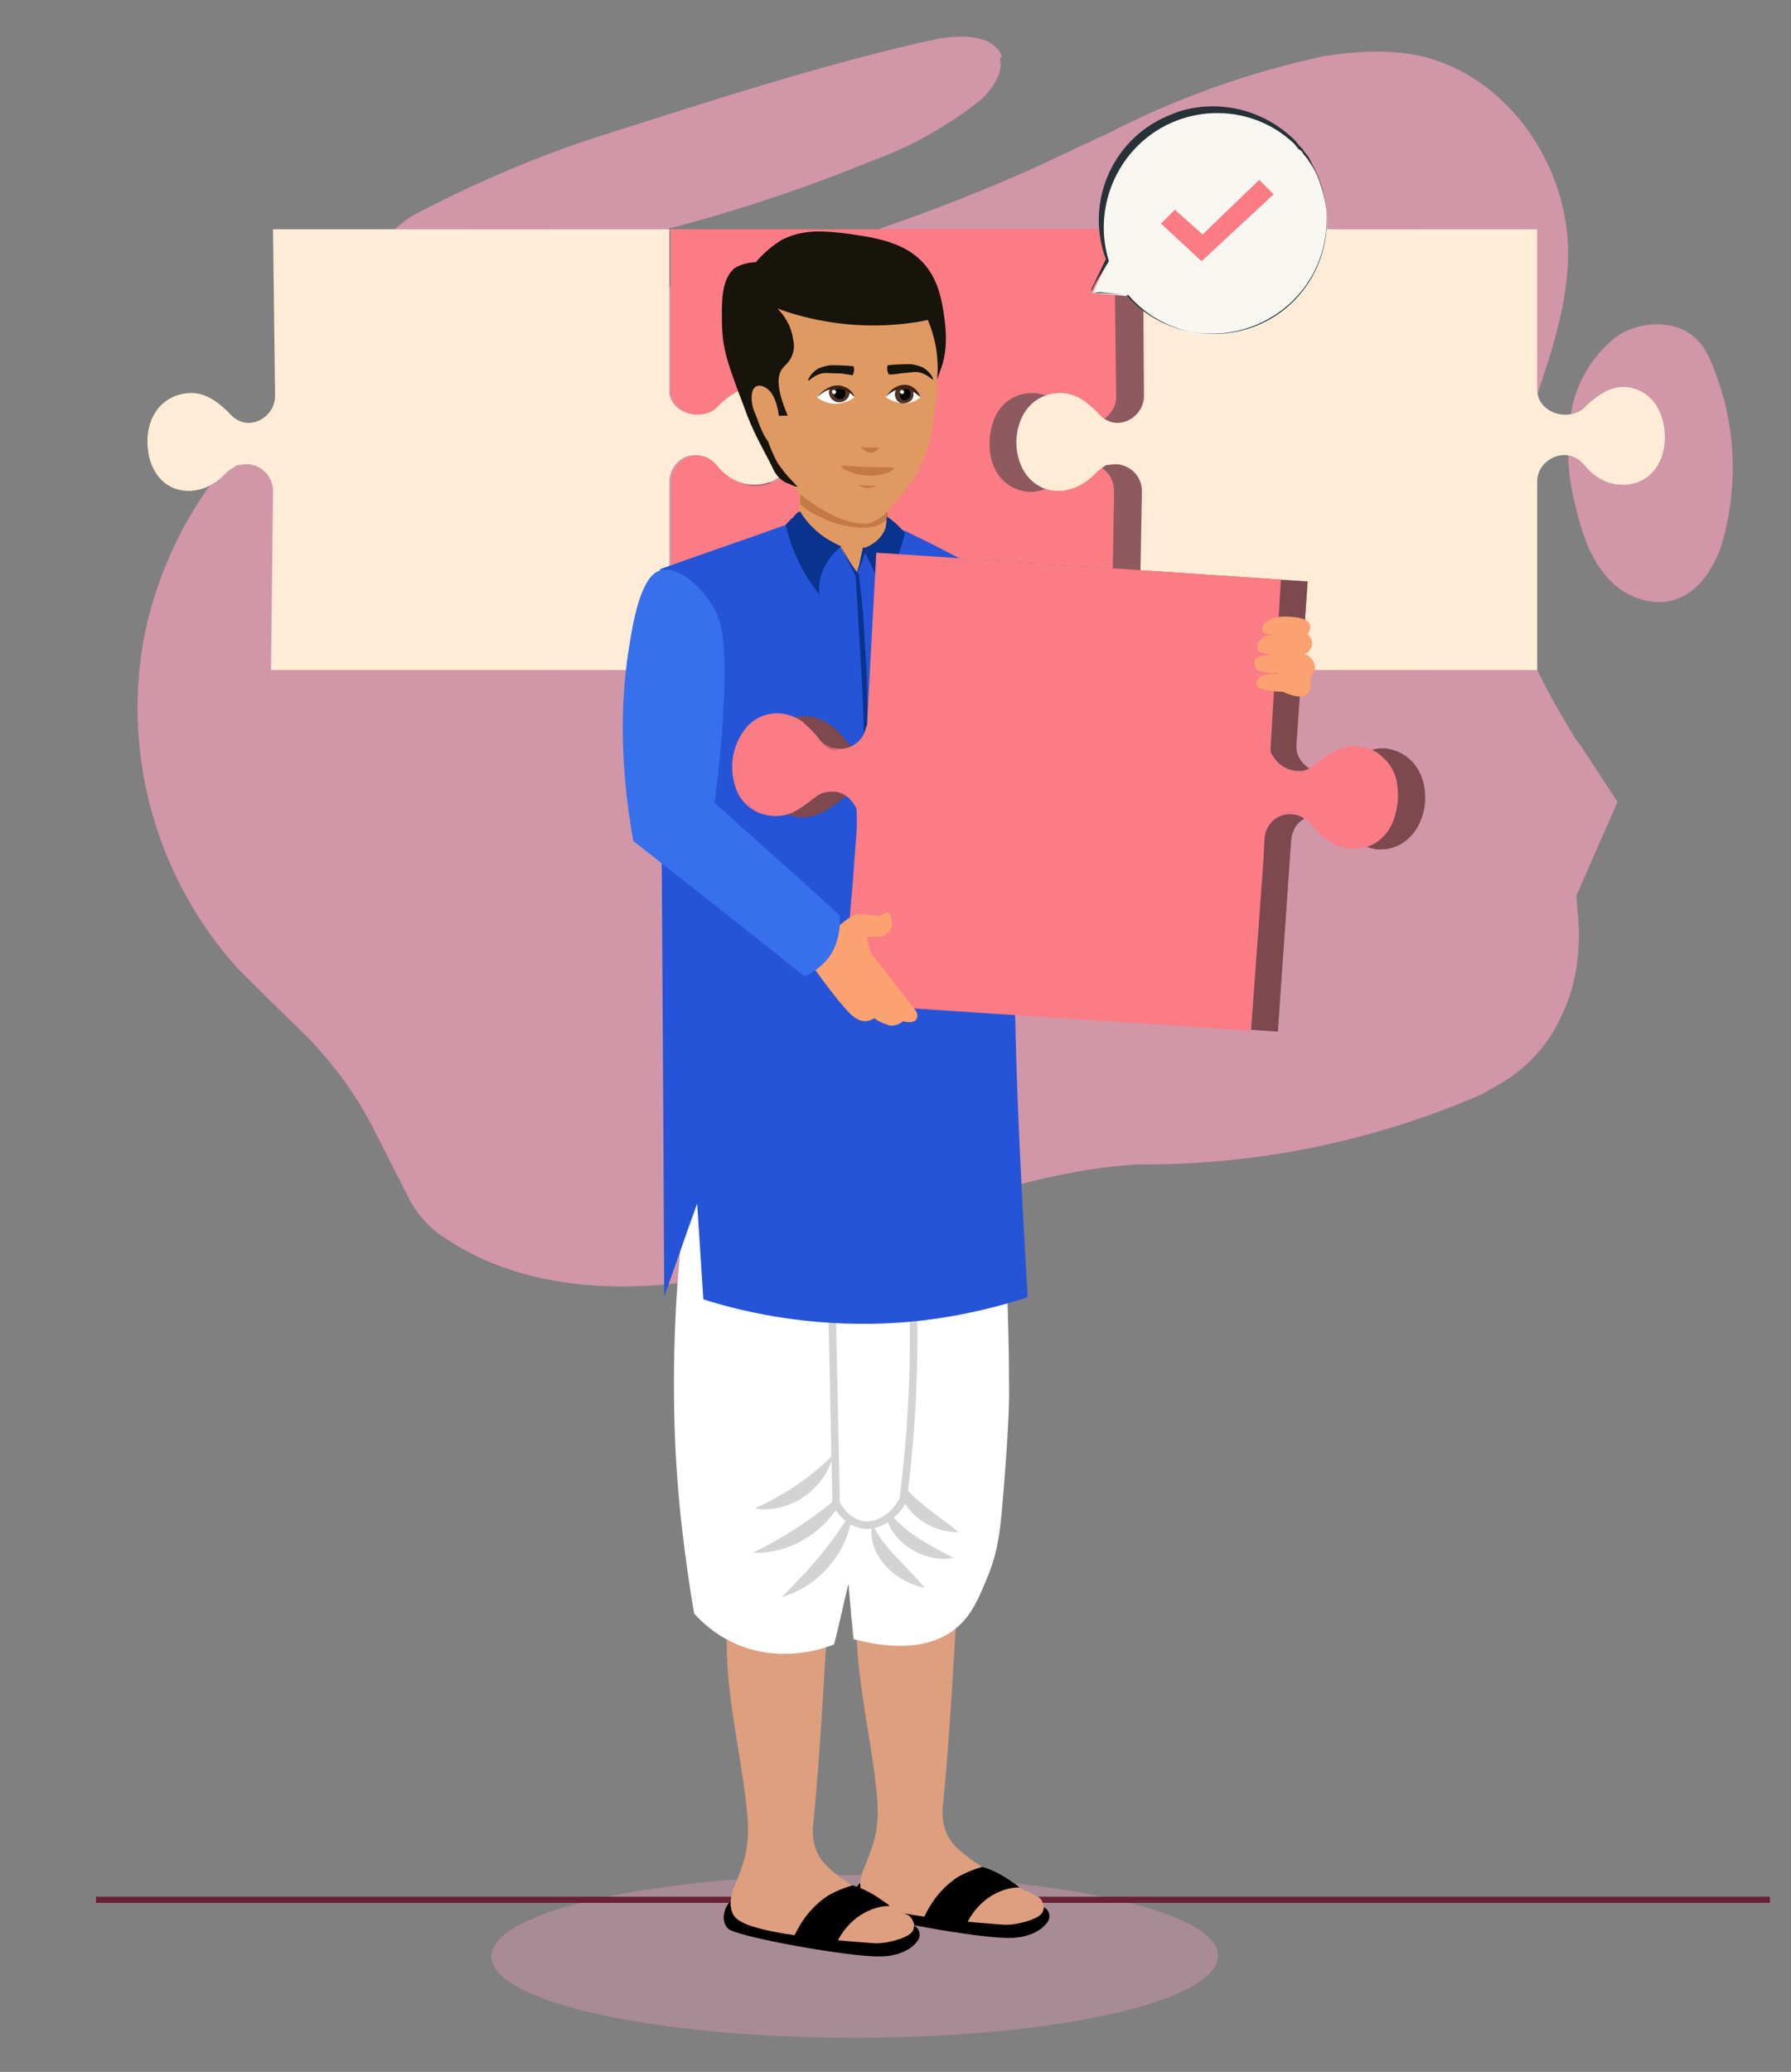 <?xml version="1.0" encoding="utf-8"?>
<!-- Generator: Adobe Illustrator 16.0.0, SVG Export Plug-In . SVG Version: 6.00 Build 0)  -->
<!DOCTYPE svg PUBLIC "-//W3C//DTD SVG 1.1//EN" "http://www.w3.org/Graphics/SVG/1.1/DTD/svg11.dtd">
<svg version="1.1" id="Layer_2" xmlns="http://www.w3.org/2000/svg" xmlns:xlink="http://www.w3.org/1999/xlink" x="0px" y="0px"
	 width="185.5px" height="214.5px" viewBox="0 0 185.5 214.5" enable-background="new 0 0 185.5 214.5" xml:space="preserve">
<rect x="0" y="0" width="185.5" height="214.5" fill="#808080" stroke="none"/>
<g>
	<g>
		<g id="Layer_1_1_">
			<path opacity="0.5" fill="#D196A8" enable-background="new    " d="M88.521,210.971c20.793,0,37.64-3.732,37.64-8.531
				c0-4.584-16.847-8.315-37.64-8.315c-20.791,0-37.638,3.731-37.638,8.423S67.729,210.971,88.521,210.971L88.521,210.971z"/>
			<path fill="#D196A8" d="M103.769,5.824c-0.853-2.239-4.158-2.239-6.61-1.813C85.75,6.463,73.061,10.622,61.972,14.14
				c-6.611,2.133-13.008,4.906-19.086,8.104c-1.813,1.066-3.945,2.986-2.879,4.798c0.747,1.386,2.56,1.386,4.052,1.172
				c15.674-1.599,31.241-5.437,45.849-11.409c4.264-1.493,8.21-3.731,11.729-6.504c1.065-1.066,2.346-2.666,1.919-4.265
				L103.769,5.824z M163.479,95.282c0.213,3.305-0.214,6.931-1.92,10.236v0.106l-0.106,0.106l-0.32,0.642
				c-1.492,2.664-3.731,4.798-6.396,6.183l-1.28,0.747c-11.303,4.905-23.458,7.357-35.719,7.251
				c-3.306,0.213-6.611,0.745-9.81,1.491c-10.982,2.561-21.326,7.465-32.415,9.916c-9.917,2.135-21.112,1.813-29.322-3.731
				c-1.813-1.066-3.199-2.771-4.051-4.584l-2.986-5.864l-0.427-0.854c-1.386-2.667-2.985-5.118-4.905-7.357
				c-0.639-0.747-1.279-1.493-1.918-2.132l-5.118-5.012L26.359,102l-0.427-0.427l-1.386-1.386c-8.21-9.17-11.835-21.645-9.703-33.8
				c2.773-14.714,13.435-26.763,27.83-31.135c6.931-2.239,14.395-3.199,21.645-4.584c14.715-2.666,29.002-7.145,42.651-13.221
				l6.824-3.198l0.746-0.321c7.145-3.732,14.714-6.397,22.497-8.103c3.413-0.534,6.931-0.747,10.235,0
				c8.851,2.132,15.143,11.195,15.143,20.365c0,10.449-6.825,20.044-6.611,30.388c0,3.731,1.067,7.357,2.452,10.662
				c1.387,3.306,3.199,6.398,5.012,9.384l0.427,0.533l3.838,5.864l-4.265,9.703L163.479,95.282z"/>
			<path fill="#D196A8" d="M177.767,38.877c-0.532-1.493-1.065-2.878-2.239-3.946c-2.132-1.919-5.864-1.705-8.209,0
				c-2.241,1.813-3.839,4.265-4.479,7.144c-0.746,4.479-0.534,7.571,0.853,12.262c0.639,2.24,1.706,4.585,3.519,6.184
				c1.813,1.6,4.479,2.346,6.717,1.387c2.133-0.854,3.412-2.986,4.265-5.119C180.006,50.927,179.899,44.635,177.767,38.877
				L177.767,38.877z"/>
			<path fill="#D196A8" d="M156.016,71.397c0.105,26.017-20.898,47.236-46.916,47.448c-25.908,0-46.915-21.325-46.915-47.448
				c0-26.123,21.007-47.448,46.915-47.448C135.01,23.949,156.016,45.274,156.016,71.397z"/>
			<path fill="#682136" d="M9.939,197.003h173.373v-0.64H9.939V197.003L9.939,197.003z M144.286,196.683v0.32v-0.64h-0.746
				c-0.106,0,0,0,0,0h-1.6c-0.107,0,0,0,0,0h-0.64c-0.107,0,0,0,0,0h-0.746c-0.106,0,0,0,0,0h-0.106c-0.107,0,0,0,0,0h-0.641
				c-0.106,0,0,0,0,0h-1.6c-0.106,0,0,0,0,0h-1.599c-0.107,0,0,0,0,0h-0.32c-0.106,0,0,0,0,0H96.519v0.64h39.237c0.105,0,0,0,0,0
				h0.427c0.106,0,0,0,0,0h0.427c0.107,0,0,0,0,0h1.066c0.106,0,0,0,0,0h0.746c0.105,0,0,0,0,0h0.533c0.107,0,0,0,0,0h1.6
				c0.107,0,0,0,0,0h0.107c0.106,0,0,0,0,0h0.106c0.105,0,0,0,0,0h0.745c0.107,0,0,0,0,0h0.64c0.108,0,0,0,0,0h1.599
				c0.107,0,0,0,0,0h0.641v-0.64L144.286,196.683L144.286,196.683z M96.624,196.363H15.483c-0.106,0,0,0,0,0h-1.066
				c-0.106,0,0,0,0,0H13.99c-0.106,0,0,0,0,0H13.67c-0.106,0,0,0,0,0h-0.533c-0.107,0,0,0,0,0H12.71c-0.106,0,0,0,0,0h-0.533
				c-0.107,0,0,0,0,0h-0.533c-0.107,0,0,0,0,0h-0.107c-0.106,0,0,0,0,0h-0.639c-0.107,0,0,0,0,0h-0.533c-0.107,0,0,0,0,0h-0.214
				c-0.106,0,0,0,0,0H9.939c-0.107,0,0,0,0,0v0.64h0.426c0.107,0,0,0,0,0h0.213c0.106,0,0,0,0,0h0.426c0.106,0,0,0,0,0h0.533
				c0.107,0,0,0,0,0h0.214c0.107,0,0,0,0,0h0.107c0.106,0,0,0,0,0h0.533c0.106,0,0,0,0,0h1.386c0.106,0,0,0,0,0h2.878
				c0.106,0,0,0,0,0h80.075L96.624,196.363L96.624,196.363z M9.939,196.683v0.32h0.426c0.107,0,0,0,0,0h1.172c0.107,0,0,0,0,0h0.107
				c0.107,0,0,0,0,0h0.107c0.107,0,0,0,0,0h0.107c0.106,0,0,0,0,0h0.106c0.105,0,0,0,0,0h1.813c0.106,0,0,0,0,0h0.639
				c0.107,0,0,0,0,0h2.24c0.106,0,0,0,0,0h80.075v-0.64H16.336c-0.106,0,0,0,0,0h-0.959c-0.107,0,0,0,0,0H14.31c-0.106,0,0,0,0,0
				h-0.64c-0.106,0,0,0,0,0h-0.533c-0.107,0,0,0,0,0h-1.493c-0.107,0,0,0,0,0h-0.107c-0.106,0,0,0,0,0h-0.106c-0.107,0,0,0,0,0
				h-1.28c-0.106,0,0,0,0,0H9.939c-0.107,0,0,0,0,0V196.683z M96.624,197.003h38.813c0.107,0,0,0,0,0h3.198c0.108,0,0,0,0,0h0.854
				c0.106,0,0,0,0,0h0.426c0.107,0,0,0,0,0h1.067c0.106,0,0,0,0,0h1.6c0.105,0,0,0,0,0h0.213c0.106,0,0,0,0,0h0.32c0.105,0,0,0,0,0
				h1.172c0.106,0,0,0,0,0h0.106v-0.64v0.745v-0.745h-0.427c-0.106,0,0,0,0,0h-0.106c-0.107,0,0,0,0,0h-0.107c-0.105,0,0,0,0,0
				h-0.212c-0.106,0,0,0,0,0h-0.532c-0.107,0,0,0,0,0h-2.239c-0.106,0,0,0,0,0h-1.067c-0.106,0,0,0,0,0h-0.426c-0.107,0,0,0,0,0
				h-0.32c-0.106,0,0,0,0,0h-0.533c-0.107,0,0,0,0,0h-3.093c-0.105,0,0,0,0,0h-0.853c-0.106,0,0,0,0,0H96.519v0.745L96.624,197.003z
				"/>
			<path opacity="0.3" enable-background="new    " d="M28.278,69.372c0,0,2.56-28.256,3.839-31.881
				c1.279-3.519,12.368-6.824,12.368-6.824l2.986-2.666l1.066-2.56v-1.706h8.637l1.065,45.636H28.278z M117.845,69.372
				c0,0,2.664-28.256,3.838-31.881c1.279-3.519,12.368-6.824,12.368-6.824l2.984-2.666l1.066-2.56v-1.706h8.637l1.066,45.636
				H117.845z"/>
			<path fill="#7E4A4E" fill-opacity="0.8" d="M115.817,48.047c-0.745,0-3.092-0.32-3.625,0.212
				c-0.854,0.853-0.64,2.667-2.346,2.667c-2.561,0-4.372-2.134-4.266-5.225c0.107-3.093,1.813-5.012,4.479-5.012
				c1.707,0,1.174,2.666,2.346,3.093c0.641,0.212,2.771,0,3.52,0c1.064,0,2.131-0.641,2.559-1.6c0.213-0.32,0.213-0.64,0.213-1.067
				l-0.106-17.38H72.635V40.37c0,1.493,1.386,2.56,2.878,2.666c0.747,0,1.493-0.32,2.025-0.853c0.854-0.854,2.347-2.133,3.945-2.133
				c2.667,0.106,4.479,2.239,4.373,5.331c-0.106,3.092-1.919,4.905-4.584,4.905c-1.6,0-3.093-1.279-3.839-2.133
				c-0.853-1.172-2.559-1.386-3.733-0.533c-0.746,0.533-1.065,1.387-1.065,2.24v19.512h45.528l0.427-18.553
				C118.59,49.327,117.31,48.047,115.817,48.047z"/>
			<path fill="#FB7C85" d="M112.726,48.047c-0.747,0-1.492,0.212-2.026,0.746c-0.746,0.854-2.238,2.134-3.944,2.134
				c-2.667-0.107-4.372-2.24-4.266-5.225c0.107-2.986,1.813-5.012,4.479-5.012c1.706,0,3.092,1.279,3.838,2.133
				c0.961,1.172,2.559,1.279,3.732,0.425c0.106-0.106,0.106-0.106,0.213-0.212c0.534-0.534,0.854-1.173,0.854-1.92l-0.214-17.38
				H69.436V40.37c0,1.493,1.492,2.56,2.985,2.666l1.066-0.213l0.959-0.64c0.747-0.854,2.239-2.133,3.945-2.133
				c2.666,0.106,4.371,2.239,4.265,5.331c0,2.878-1.813,4.905-4.478,4.905c-1.706,0-3.199-1.279-3.838-2.133
				c-0.959-1.172-2.559-1.279-3.731-0.426c-0.107,0.106-0.107,0.106-0.213,0.213c-0.533,0.533-0.854,1.172-0.854,1.919v19.512h45.53
				l0.318-18.553c0-1.066-0.64-2.133-1.599-2.56C113.471,48.047,113.151,48.047,112.726,48.047z"/>
			<path fill="#FEECD6" d="M28.492,41.01c0,1.493-1.28,2.773-2.772,2.773c-0.747,0-1.493-0.427-1.919-0.959
				c-0.854-0.854-2.24-2.133-3.945-2.133c-2.666,0-4.585,2.026-4.585,5.012c0,2.984,1.706,5.117,4.265,5.117
				c1.813,0,3.199-1.066,4.052-2.026l0.959-0.64l1.067-0.106c1.492,0.106,2.665,1.279,2.665,2.772l-0.213,18.553h41.264V49.86
				c0-1.067,0.64-2.133,1.706-2.56c1.066-0.426,2.346-0.106,3.092,0.748c0.747,0.959,2.133,2.132,3.839,2.132
				c2.665,0.106,4.585-1.92,4.585-4.905s-1.707-5.118-4.266-5.224c-1.813,0-3.199,1.279-4.052,2.133
				c-0.534,0.533-1.279,0.747-2.026,0.747c-1.492,0-2.985-1.066-2.879-2.56V23.736H28.278L28.492,41.01L28.492,41.01z
				 M118.483,41.01c0,1.493-1.28,2.773-2.772,2.773c-0.746,0-1.493-0.427-1.919-0.959c-0.854-0.854-2.134-2.133-3.945-2.133
				c-2.665,0-4.479,2.026-4.586,5.012c0,2.984,1.813,5.117,4.371,5.117c1.706,0,3.199-1.066,4.052-2.026l0.854-0.64l1.066-0.106
				c1.492,0.106,2.666,1.279,2.666,2.772l-0.32,18.553h41.263V49.86c0-1.173,0.747-2.133,1.813-2.56
				c1.068-0.426,2.24-0.106,2.986,0.748c0.747,0.959,2.133,2.132,3.947,2.132c2.558,0.106,4.476-1.92,4.476-4.905
				s-1.706-5.118-4.265-5.224c-1.705,0-3.198,1.279-4.051,2.133c-0.534,0.533-1.279,0.747-2.025,0.747
				c-1.493,0-2.881-1.066-2.881-2.56V23.736h-40.837L118.483,41.01L118.483,41.01z"/>
			<path fill="#F9F7F1" d="M113.151,30.348l1.6-3.306c-2.238-6.077,0.854-12.794,6.932-15.034
				c6.077-2.239,12.794,0.853,15.034,6.931c2.238,6.078-0.855,12.795-6.932,15.034c-4.584,1.707-9.703,0.321-12.901-3.305
				L113.151,30.348L113.151,30.348z"/>
			<path fill="#263238" d="M113.151,30.348h0.961l2.771,0.212l-0.214-0.212l0.214,0.212c3.092,3.625,8.104,4.905,12.581,3.412
				c6.079-2.026,9.384-8.637,7.358-14.714c-0.214-0.745-0.534-1.492-0.962-2.132l-0.425-0.64l-0.427-0.533l-0.213-0.32l-0.32-0.214
				l-0.426-0.533c-4.691-4.478-12.156-4.158-16.528,0.533c-2.878,3.093-3.944,7.571-2.665,11.623l-1.387,2.239l-0.319,0.641
				l-0.105,0.212v-0.212l0.318-0.641l1.174-2.452c-2.239-6.078,0.853-12.795,6.931-15.034c0.214-0.107,0.319-0.107,0.533-0.214
				c4.265-1.386,8.955-0.213,12.154,2.986l0.427,0.532l0.321,0.32l0.213,0.321l0.427,0.533l0.317,0.64
				c3.201,5.65,1.281,12.901-4.476,16.1c-4.905,2.772-11.09,1.707-14.716-2.453h0.106l-2.878-0.319L113.151,30.348L113.151,30.348z"
				/>
			<path fill="#FB7C85" d="M120.189,23.204l1.493-1.493l2.877,2.559l5.864-5.652l1.494,1.493l-7.463,6.931l-4.266-3.945V23.204z"/>
			<g>
				<g>
					<g>
						<g>
							<path d="M89.054,194.978c-0.534,0.426-1.065,1.919-0.213,2.771c0.853,0.852,12.795,2.986,15.781,2.879
								c1.491,0,3.092-0.533,3.839-1.6c0.427-0.533,0.213-1.386-0.428-1.6c-1.705-0.746-5.544-1.919-5.971-2.025
								C101.528,195.403,89.054,194.978,89.054,194.978z"/>
							<path fill="#DE9F7E" d="M89.588,193.164c-0.64,1.385-0.534,2.346-0.32,2.878c0.32,0.854,1.173,2.239,14.396,3.2
								c0.959,0.104,2.025-0.107,2.985-0.426c0.533-0.216,1.171-0.428,1.385-0.961c0.106-0.32,0.106-0.639,0-0.747
								c-0.105-0.426-0.427-0.745-0.747-0.853c-0.213-0.106-0.426-0.214-0.638-0.32c-0.107-0.107-0.213-0.107-0.32-0.107
								c-0.961-0.532-1.813-0.957-2.772-1.49c-1.066-0.534-2.027-1.174-2.985-1.814c-1.067-0.853-1.813-1.385-2.347-2.346
								c-0.745-1.386-0.64-2.878-0.533-3.519c0.747-7.57,1.067-15.14,1.601-22.817c0.212-2.133,0.319-5.225,0.319-8.957
								c-3.092,0.214-6.185,0.321-9.276,0.535c-0.32,1.064-0.64,2.452-0.96,4.264c-0.854,4.798-0.746,8.958-0.533,11.727
								c0.426,5.121,1.706,10.558,2.026,15.036c0.105,1.492,0,2.452-0.214,3.625C90.334,191.351,89.908,192.417,89.588,193.164z"/>
							<path d="M99.824,199.881c0.213-0.639,1.173-2.984,3.731-4.053c0.746-0.318,1.492-0.425,2.025-0.425
								c-0.32-0.32-0.746-0.532-1.172-0.854c-0.961-0.639-1.92-1.064-2.667-1.278c-0.745,0.214-1.599,0.533-2.559,1.067
								c-2.238,1.49-3.198,3.518-3.624,4.479C96.945,199.135,98.438,199.454,99.824,199.881z"/>
						</g>
						<g>
							<path d="M75.62,196.896c-0.534,0.425-1.066,1.92-0.214,2.771c0.854,0.854,12.794,2.985,15.781,2.879
								c1.492,0,3.092-0.533,3.839-1.6c0.425-0.533,0.213-1.387-0.428-1.601c-1.706-0.746-5.544-1.918-5.971-2.025
								C88.094,197.321,75.62,196.896,75.62,196.896z"/>
							<path fill="#DE9F7E" d="M76.153,195.083c-0.64,1.385-0.533,2.346-0.32,2.88c0.32,0.854,1.172,2.239,14.395,3.197
								c0.96,0.107,2.025-0.106,2.985-0.425c0.533-0.214,1.172-0.429,1.386-0.961c0.108-0.32,0.108-0.64,0-0.746
								c-0.106-0.428-0.427-0.747-0.747-0.854c-0.213-0.107-0.426-0.212-0.639-0.319c-0.106-0.106-0.213-0.106-0.32-0.106
								c-0.959-0.532-1.812-0.96-2.771-1.493c-1.067-0.534-2.027-1.173-2.985-1.812c-1.066-0.854-1.814-1.387-2.347-2.346
								c-0.746-1.389-0.639-2.88-0.533-3.521c0.747-7.569,1.066-15.141,1.6-22.816c0.214-2.134,0.319-5.224,0.319-8.958
								c-3.092,0.214-6.184,0.32-9.276,0.534c-0.319,1.066-0.639,2.453-0.959,4.265c-0.854,4.8-0.747,8.957-0.534,11.729
								c0.427,5.118,1.706,10.558,2.026,15.035c0.106,1.491,0,2.451-0.213,3.625C76.899,193.271,76.473,194.338,76.153,195.083z"/>
							<path d="M86.389,201.8c0.213-0.64,1.172-2.983,3.732-4.051c0.747-0.32,1.493-0.428,2.025-0.428
								c-0.32-0.318-0.747-0.532-1.173-0.854c-0.959-0.64-1.919-1.064-2.665-1.278c-0.747,0.214-1.6,0.532-2.559,1.066
								c-2.24,1.493-3.199,3.519-3.626,4.479C83.51,201.054,84.896,201.481,86.389,201.8z"/>
						</g>
						<path fill="#FFFFFF" d="M103.769,124.177c0.641,8.743,0.747,15.568,0.747,20.472c0,0,0,3.2-0.747,11.729
							c-0.213,2.135-0.426,4.479-1.6,7.146c-0.746,1.813-1.491,3.624-2.985,4.905c-3.732,3.304-9.81,1.492-10.769,1.278
							c-0.107-0.64-0.107-1.386-0.214-2.025c-0.106-1.278-0.212-2.453-0.32-3.732c-0.532,2.133-0.959,4.266-1.492,6.291
							c-1.067,0.428-5.225,1.92-9.809,0.106c-2.347-0.96-3.839-2.347-4.691-3.305c-0.961-5.757-1.813-12.263-2.026-19.513
							c-0.32-11.194,0.64-21.005,2.132-29.003c4.479-0.318,10.557-0.213,17.486,1.173
							C95.346,120.766,100.144,122.471,103.769,124.177z"/>
						<g>
							<path fill="#D3D3D3" d="M87.668,154.245c-1.387,3.839-5.545,6.718-9.703,6.505C81.483,159.043,84.682,156.91,87.668,154.245
								L87.668,154.245z"/>
						</g>
						<g>
							<path fill="#D3D3D3" d="M88.308,156.271c-0.214,4.16-3.412,7.999-7.357,9.064C83.83,162.563,86.282,159.684,88.308,156.271
								L88.308,156.271z"/>
						</g>
						<g>
							<path fill="#D3D3D3" d="M86.282,150.62c-0.746,3.519-4.584,6.184-8.103,5.544C81.377,154.673,83.83,153.073,86.282,150.62
								L86.282,150.62z"/>
						</g>
						<g>
							<path fill="#D3D3D3" d="M91.614,156.057c2.025,2.561,4.265,3.734,7.144,5.228C95.56,161.923,91.72,159.363,91.614,156.057
								L91.614,156.057z"/>
						</g>
						<g>
							<path fill="#D3D3D3" d="M93.106,153.181c1.813,2.45,3.839,3.519,6.185,5.437C96.305,158.725,92.893,156.271,93.106,153.181
								L93.106,153.181z"/>
						</g>
						<g>
							<path fill="#D3D3D3" d="M90.334,157.764c1.386,2.774,3.412,4.159,5.438,6.611C92.786,163.842,89.694,160.963,90.334,157.764
								L90.334,157.764z"/>
						</g>
						<path fill="#FFFFFF" stroke="#D3D3D3" stroke-width="0.777" stroke-miterlimit="10" d="M85.962,124.924
							c0.213,10.235,0.427,20.472,0.64,30.707c0.213,0.426,0.959,1.707,2.346,2.133c1.599,0.534,3.519-0.532,4.585-2.451
							c0.959-7.464,1.493-16.314,0.746-26.125c-0.213-2.558-0.428-5.011-0.746-7.25C90.973,122.898,88.521,123.857,85.962,124.924z"
							/>
					</g>
					<g>
						<g>
							<g>
								<g>
									<path fill="#2554D8" d="M106.436,134.307c-3.306,1.066-7.571,2.132-12.476,2.56c-8.958,0.747-16.421-0.854-21.113-2.347
										c-0.212-3.305-0.426-6.61-0.639-9.915c-1.173,3.197-2.239,6.397-3.412,9.595c-0.106-25.055-0.32-50.219-0.427-75.276
										c4.478-1.6,8.85-3.093,13.329-4.691c1.919-0.32,4.478-0.533,7.356-0.214c1.706,0.214,3.199,0.534,4.479,0.854
										c1.813,0.853,3.519,1.706,5.331,2.666c1.813,0.853,3.519,1.706,5.332,2.665c0.105,14.822,0.319,29.962,0.959,45.528
										C105.367,115.434,105.901,124.924,106.436,134.307z"/>
									<path fill="#E09A61" d="M82.763,54.018c0.534,0.534,1.387,1.28,2.453,1.813c0.64,0.321,1.28,0.534,1.813,0.747
										c0.532,1.065,1.171,2.025,1.706,3.092c0.213-0.96,0.426-1.919,0.639-2.879c0.214,0,0.534,0.107,0.854,0
										c1.065-0.213,1.493-1.386,1.599-1.492c0-0.534,0-0.96,0-1.494l0.107-9.169l-9.063-0.107l-0.107,7.784
										C82.871,52.739,82.763,53.378,82.763,54.018z"/>
									<path fill="#C47947" d="M82.871,52.206c0.853,0.745,1.706,1.172,2.239,1.386c1.706,0.853,3.198,0.959,3.944,1.066
										c0.854,0,1.28-0.106,1.706-0.213c0.533-0.213,0.854-0.427,1.173-0.746l0.107-9.17l-9.063-0.106L82.871,52.206z"/>
									<g>
										<path fill="#3770ED" d="M86.922,94.749c0.107,0.534,0.214,2.345-0.96,4.052c-0.959,1.386-2.132,2.026-2.665,2.239
											c-5.864-4.691-11.729-9.277-17.7-13.968c-1.599-8.85-1.173-15.674-0.426-20.152c0.959-6.503,2.345-7.677,3.305-7.891
											c1.919-0.426,4.159,1.814,5.224,3.519c0.961,1.493,1.707,3.519,1.174,11.729c-0.107,2.239-0.427,5.332-0.853,8.85
											C78.285,86.965,82.657,90.804,86.922,94.749z"/>
									</g>
								</g>
								<g>
									<g>
										<path fill="#E09A61" d="M88.094,54.018c0.641,0.107,1.067,0.214,1.6,0.214c1.386-0.214,2.346-1.28,3.625-2.985
											c0.747-0.854,1.493-1.813,2.132-3.306c0.854-1.813,1.067-3.198,1.28-4.904c0.32-1.707,0.32-3.306,0.32-4.585
											c0,0,0.319-3.199,0.427-3.945c0.105-0.853-2.027-4.798-2.347-5.438c-3.092-2.559-9.596-3.198-14.074,0.213
											c-2.666,2.346-3.412,4.905-3.731,5.971c-0.534,2.453-0.107,4.479,0.319,6.398c0.213,1.174,0.854,3.199,2.133,5.438
											c0.534,0.853,1.386,2.451,3.092,4.051C85.429,53.271,87.561,53.911,88.094,54.018z"/>
										<path fill="#17140C" d="M78.285,27.148c0.533-0.64,1.387-1.492,2.559-2.239c2.348-1.279,4.692-0.96,6.717-0.746
											c2.986,0.427,6.505,0.853,8.53,3.625c1.175,1.6,1.493,3.519,1.708,5.012c0.105,0.959,0.425,2.878-0.215,5.01
											c-0.213,0.64-0.426,1.173-0.532,1.493c0.106-0.853,0.106-1.919-0.106-3.305c-0.214-1.174-0.534-2.134-0.854-2.879
											c-0.852,0.213-1.706,0.319-2.665,0.426c-5.225,0.534-9.703-0.426-12.901-1.6c0.533,0.534,1.387,1.6,1.599,3.092
											c0.107,0.427,0.213,1.067-0.106,1.813c-0.319,0.747-0.746,0.959-0.959,1.28c-0.533,0.639-0.746,1.919,0.533,4.905
											c-0.427,0-1.279,0-1.493,0.106c-1.066,0.641-1.066,1.706,0.214,4.372c0.319,0.64,0.639,0.96,0.852,1.279
											c0.107,0.107,0.319,0.426,0.747,0.854c0.32,0.32,0.532,0.64,0.746,0.746c-0.32,0-0.533-0.106-0.959-0.319
											c-1.067-0.32-1.6-1.386-1.707-1.706c-1.066-2.133-2.025-3.625-2.986-6.397c-2.131-5.544-2.239-6.397-2.239-9.702
											c0-2.239,0.32-3.626,1.28-4.479C76.686,27.362,77.646,27.148,78.285,27.148z"/>
									</g>
									<path fill="#E09A61" d="M78.818,39.944c-1.28-0.213-1.066,1.919-0.64,2.772c0.32,0.746,0.854,2.665,1.707,3.305
										c0.319,0.212,0.852,0,0.852-0.426C80.844,43.889,80.737,40.37,78.818,39.944z"/>
									<path fill="#C47947" d="M91.081,46.341c-0.213,0-0.534,0-0.853,0c-0.427,0-0.747,0-1.066-0.107
										c0.213,0.428,0.747,0.641,1.173,0.641C90.868,46.768,91.081,46.341,91.081,46.341z"/>
									<path fill="#C47947" d="M90.868,50.286c0,0-0.321,0-0.854,0c-0.746,0-1.066-0.106-1.066-0.106
										c0,0.106,0.533,0.426,1.066,0.319C90.44,50.499,90.868,50.286,90.868,50.286z"/>
									<path fill="#C47947" d="M92.573,48.474c0-0.107-0.64-0.107-2.133-0.107c-2.666-0.107-3.305-0.213-3.305-0.107
										c-0.106,0.214,1.599,1.174,3.518,0.959C91.72,49.112,92.68,48.687,92.573,48.474z"/>
									<path fill="#17140C" d="M93.213,38.664c1.279-0.107,1.494-0.213,2.026-0.107c0.852,0.214,1.279,0.747,1.385,0.747
										c0.107-0.107-0.319-0.853-1.064-1.279c-0.32-0.107-0.533-0.214-1.175-0.32c-0.533,0-1.385,0-2.452,0.106
										c0,0.107-0.107,0.321,0,0.64c0,0.106,0.107,0.213,0.107,0.32C92.146,38.771,92.68,38.771,93.213,38.664z"/>
									<path fill="#17140C" d="M87.136,38.664c-1.28,0-1.493-0.107-2.026,0c-0.854,0.213-1.28,0.746-1.387,0.746
										c-0.106-0.106,0.32-0.854,1.066-1.279c0.321-0.107,0.533-0.214,1.173-0.321c0.534,0,1.387,0,2.453,0.107
										c0,0.107,0.105,0.32,0,0.639c0,0.107-0.107,0.214-0.107,0.321C88.094,38.771,87.668,38.771,87.136,38.664z"/>
									<g>
										<path fill="#FFFFFF" d="M88.521,41.116c-0.32,0.213-0.746,0.533-1.491,0.64c-1.28,0.213-2.133-0.427-2.453-0.64
											c0.426-0.426,0.853-0.746,1.386-0.959c0.213-0.106,0.534-0.213,0.854-0.106C87.775,40.05,88.308,40.903,88.521,41.116z"/>
										<path fill="#513328" d="M87.989,40.69c0,0.533-0.534,0.959-1.067,0.959c-0.533,0-1.066-0.426-1.066-1.066
											c0-0.213,0.106-0.319,0.214-0.533c0.212-0.106,0.319-0.106,0.532-0.106c0.213,0,0.427,0,0.534,0.106
											c0.105,0,0.213,0.106,0.319,0.106c0.213,0.107,0.426,0.213,0.534,0.319C87.989,40.583,87.989,40.69,87.989,40.69z"/>
										<path d="M86.389,40.797c0,0.319,0.319,0.533,0.64,0.533c0.319,0,0.532-0.32,0.532-0.64s-0.32-0.533-0.532-0.533
											C86.602,40.157,86.389,40.476,86.389,40.797z"/>
										<path fill="#FFFFFF" d="M86.175,40.583c0,0.107,0.106,0.214,0.214,0.214c0.106,0,0.213-0.107,0.213-0.214
											c0-0.107-0.106-0.213-0.213-0.213C86.175,40.37,86.175,40.476,86.175,40.583z"/>
										<path fill="#3B2314" d="M88.521,41.116c-0.212-0.213-0.746-0.746-1.599-0.853c-1.386-0.213-2.24,0.853-2.346,0.959
											c0.746-1.066,1.919-1.6,2.879-1.173C88.094,40.264,88.415,40.797,88.521,41.116z"/>
									</g>
									<g>
										<path fill="#FFFFFF" d="M91.72,41.116c0.213,0.107,1.386,0.959,2.665,0.533c0.428-0.106,0.747-0.32,0.961-0.533
											c-0.319-0.426-0.639-0.746-1.066-0.959c-0.428-0.213-0.854-0.213-1.279-0.106c-0.107,0-0.214,0.106-0.32,0.106
											C92.146,40.476,91.826,40.797,91.72,41.116z"/>
										<path fill="#513328" d="M92.68,40.797c0,0.533,0.427,1.066,0.959,0.959c0.533,0,1.068-0.427,0.96-1.066
											c0-0.214-0.106-0.32-0.106-0.426c-0.426-0.213-0.854-0.213-1.279-0.107c-0.106,0-0.213,0.107-0.32,0.107
											C92.786,40.37,92.68,40.583,92.68,40.797z"/>
										<path d="M94.279,40.903c0,0.32-0.319,0.534-0.641,0.534c-0.319,0-0.426-0.321-0.426-0.64c0-0.321,0.32-0.533,0.639-0.533
											C94.172,40.264,94.385,40.583,94.279,40.903z"/>
										<path fill="#FFFFFF" d="M93.639,40.583c0,0.107-0.105,0.214-0.213,0.214c-0.106,0-0.213-0.107-0.213-0.214
											c0-0.107,0.106-0.213,0.213-0.213C93.533,40.37,93.639,40.476,93.639,40.583z"/>
										<path fill="#3B2314" d="M91.72,41.116c0.106-0.106,0.853-0.959,2.026-0.853c0.853,0.106,1.386,0.746,1.6,0.853
											c-0.106-0.213-0.319-0.853-1.066-1.172C93.426,39.623,92.359,40.05,91.72,41.116z"/>
									</g>
								</g>
							</g>
						</g>
						<path fill="#0A338E" d="M82.871,52.951c0.321,0.533,0.853,1.28,1.706,2.026c0.959,0.853,1.919,1.28,2.56,1.6
							c-0.427,0.32-1.493,1.279-2.026,2.772c-0.321,0.853-0.321,1.706-0.214,2.238c-0.746-0.959-1.705-2.238-2.453-4.051
							c-0.532-1.173-0.853-2.239-1.066-3.2c0.214-0.212,0.428-0.533,0.747-0.746C82.336,53.271,82.551,53.058,82.871,52.951z"/>
						<path fill="#0A338E" d="M91.826,53.484c0.214,0.107,0.533,0.32,0.747,0.533c0.533,0.427,0.853,0.854,1.173,1.174
							c-0.213,0.745-0.427,1.491-0.746,2.345c-0.533,1.386-1.067,2.665-1.6,3.838c-0.319-0.854-0.64-1.706-1.066-2.666
							c-0.32-0.639-0.64-1.279-0.96-1.919c0.32-0.107,1.813-0.639,2.346-2.132C91.826,54.125,91.826,53.804,91.826,53.484z"/>
						<path fill="#0A338E" d="M89.374,56.683l-0.32,1.494c0,0.213-0.106,0.532-0.213,0.746l-0.213,0.746l0.32-0.746
							c0.106-0.214,0.213-0.426,0.32-0.746l0.533-1.494H89.374z"/>
						<path fill="#0A338E" d="M87.029,56.471c0.532,1.066,1.065,2.132,1.599,3.198l0,0c0.107,1.813,0.213,3.626,0.32,5.438
							c0.106,1.812,0.213,3.625,0.32,5.438c0.213,3.625,0.213,7.25,0.32,10.77l0.106-0.107c-1.066,0-2.026,0.107-3.092,0.107
							c1.066,0,2.133,0,3.092,0h0.106v-0.107c0-1.812,0.107-3.625,0.107-5.438c0-1.813-0.107-3.625-0.107-5.438
							c-0.106-1.813-0.213-3.626-0.32-5.438c-0.106-1.813-0.319-3.625-0.533-5.438l0,0l0,0
							C88.201,58.603,87.668,57.537,87.029,56.471z"/>
					</g>
				</g>
			</g>
			<path fill="#2A2829" d="M92.68,75.13c0,1.493-1.28,2.772-2.772,2.772c-0.854,0-1.707-0.427-2.239-1.174
				c-0.747-1.066-2.133-2.345-3.838-2.559c-2.666-0.213-4.798,1.813-5.012,4.799c-0.319,3.092,1.386,5.331,4.052,5.65
				c1.811,0.106,3.305-1.066,4.265-1.813c0.533-0.533,1.385-0.854,2.132-0.746c1.493,0.107,2.666,1.386,2.559,2.986v0.107
				l-1.705,18.766l42.224,2.879l1.386-19.939c0.105-0.747,0.427-1.493,1.066-1.919c1.173-0.959,2.879-0.853,3.946,0.426l0,0
				c0.745,1.067,2.131,2.346,3.838,2.559c2.664,0.213,4.689-1.813,5.01-4.798c0.214-3.093-1.492-5.332-4.157-5.651
				c-1.707-0.106-3.199,1.066-4.266,1.813c-0.533,0.534-1.386,0.853-2.133,0.746c-1.491-0.106-2.878-1.386-2.771-2.878l1.173-16.954
				L93.639,57.43L92.68,75.13L92.68,75.13z"/>
			<path opacity="0.4" fill="#FB7C85" enable-background="new    " d="M92.68,75.13c0,1.493-1.28,2.772-2.772,2.772
				c-0.854,0-1.707-0.427-2.239-1.174c-0.747-1.066-2.133-2.345-3.838-2.559c-2.666-0.213-4.798,1.813-5.012,4.799
				c-0.319,3.092,1.386,5.331,4.052,5.65c1.811,0.106,3.305-1.066,4.265-1.813c0.533-0.533,1.385-0.854,2.132-0.746
				c1.493,0.107,2.666,1.386,2.559,2.986v0.107l-1.705,18.766l42.224,2.879l1.386-19.939c0.105-1.493,1.493-2.666,2.986-2.56l0,0
				c0.747,0,1.491,0.426,2.026,1.066c0.745,1.067,2.131,2.346,3.838,2.559c2.664,0.213,4.689-1.813,5.01-4.798
				c0.214-3.093-1.492-5.332-4.157-5.651c-1.707-0.106-3.199,1.066-4.266,1.813c-0.533,0.534-1.386,0.853-2.133,0.746
				c-1.491-0.106-2.878-1.386-2.771-2.878l1.173-16.954L93.639,57.43L92.68,75.13L92.68,75.13z"/>
			<path fill="#FB7C85" d="M89.801,75.024c-0.106,1.492-1.386,2.664-2.879,2.664c-0.852,0-1.6-0.425-2.133-1.172
				c-0.746-1.066-2.132-2.346-3.838-2.559c-2.666-0.213-4.691,1.813-5.011,4.797c-0.213,3.092,1.386,5.332,4.158,5.651
				c1.707,0.107,3.199-1.066,4.264-1.812c1.173-1.067,2.879-0.96,3.946,0.213l0,0c0.427,0.64,0.64,1.386,0.64,2.133l-1.707,18.873
				l42.224,2.879l1.388-19.939c0.104-1.493,1.385-2.666,2.878-2.666c0.853,0,1.599,0.426,2.131,1.172
				c0.748,0.959,2.134,2.346,3.84,2.453c2.665,0.32,4.691-1.707,5.011-4.692c0.321-2.986-1.385-5.332-4.157-5.651
				c-1.706-0.106-3.199,1.066-4.266,1.813c-0.533,0.533-1.279,0.746-2.025,0.746c-1.493-0.213-2.986-1.386-2.772-2.878l1.065-17.06
				L90.76,57.217L89.801,75.024L89.801,75.024z"/>
			<path fill="#FB7C85" d="M89.801,75.024V73.85l0.213-3.518l0.747-13.115l41.796,2.773h0.106
				c-0.318,5.864-0.745,11.621-1.064,17.486c0,0.32,0,0.533,0.212,0.747c0.32,0.532,0.746,0.959,1.173,1.173
				c0.533,0.32,1.067,0.427,1.707,0.427c0.533,0,1.065-0.321,1.492-0.64c0.96-0.853,2.025-1.494,3.198-1.813
				c1.174-0.32,2.56,0,3.52,0.746c1.065,0.854,1.706,1.919,1.812,3.2c0.214,1.279,0,2.559-0.426,3.732
				c-0.534,1.279-1.492,2.239-2.772,2.666c-0.64,0.106-1.279,0.213-1.919,0.106s-1.28-0.32-1.813-0.64s-1.065-0.746-1.493-1.28
				l-0.64-0.745l-0.745-0.534c-1.174-0.639-2.667-0.32-3.413,0.747c-0.318,0.427-0.534,1.067-0.534,1.706l-0.104,2.025
				l-1.279,17.594h-0.108l-42.224-2.772l1.067-12.369l0.427-5.758v-1.387c0-0.426,0-0.853-0.32-1.173
				c-0.426-0.745-1.279-1.279-2.133-1.279c-0.639,0-1.279,0.107-1.812,0.534l-0.427,0.319c-0.64,0.533-1.386,1.066-2.132,1.386
				c-2.239,0.854-4.799-0.213-5.651-2.452c0-0.107-0.107-0.214-0.107-0.32c-0.64-2.026-0.32-4.158,0.959-5.865
				c1.387-1.919,4.052-2.24,5.971-0.852c0,0,0.108,0,0.108,0.105c0.639,0.534,1.279,1.173,1.811,1.919
				c1.067,1.067,2.878,1.067,3.945,0c0.213-0.212,0.426-0.533,0.533-0.746L89.801,75.024v0.212
				c-0.106,1.492-1.493,2.666-2.985,2.452c-0.64-0.106-1.28-0.425-1.813-0.853c-0.532-0.746-1.172-1.386-1.919-1.919
				c-1.812-1.386-4.479-1.066-5.864,0.747c-0.853,1.066-1.279,2.346-1.173,3.731c0,0.64,0,1.387,0.32,2.027
				c0.214,0.64,0.64,1.279,1.066,1.812c1.172,1.067,2.985,1.387,4.479,0.748c0.746-0.319,1.386-0.748,2.132-1.28l0.427-0.426
				l0.532-0.321l1.279-0.212c0.959,0,1.813,0.533,2.346,1.386l0.426,1.279v1.387l-0.639,5.758l-1.066,12.262l42.116,2.771
				l1.066-17.592l0.213-1.92c0-1.6,1.28-2.985,2.986-2.985c0.853,0,1.599,0.319,2.131,0.853l0.641,0.853l1.387,1.066
				c1.6,1.066,3.732,0.853,5.119-0.426c0.532-0.428,0.852-1.067,1.064-1.494c0.534-1.173,0.64-2.452,0.428-3.625
				c-0.107-1.173-0.748-2.346-1.706-3.092c-0.747-0.534-1.601-0.853-2.453-0.853l-0.96,0.106c-1.066,0.32-2.131,0.96-2.984,1.813
				c-0.535,0.32-1.067,0.64-1.706,0.64c-0.64,0-1.279-0.106-1.813-0.427c-0.532-0.213-0.959-0.639-1.278-1.172l-0.213-0.959v-0.853
				l0.213-3.412l0.852-13.115h0.106L90.76,57.217l-0.747,13.008l-0.213,3.518V75.024L89.801,75.024z"/>
			<path fill="#FCA170" d="M86.602,96.135c0,0,1.387-1.387,2.239-1.493c0.853,0,2.026,0.212,2.239,0.212
				c0.212-0.106,0.853-0.64,1.066-0.212c0.213,0.427,0.746,1.919-1.066,2.346h-1.28c0,0,0.213,1.28,0.427,1.706l4.479,5.757
				c0,0,0.532,0.533,0.212,1.067c-0.32,0.533-1.386,0.212-1.386,0.212s-0.854,0.748-1.707,0.321
				c-0.426-0.107-0.853-0.321-1.279-0.64c-0.319,0.213-0.639,0.319-0.959,0.319c0,0-0.427,0-0.96-0.319
				c-0.747-0.427-2.453-2.559-4.585-5.544c-0.64-0.426-1.28-0.854-1.812-1.173c0.64-1.173,1.279-2.345,1.919-3.625
				C85.002,95.495,85.75,95.814,86.602,96.135z"/>
			<g>
				<path fill="#3770ED" d="M86.922,94.749c-1.706-1.493-3.412-3.092-5.011-4.584c-0.64,0.746-1.387,1.386-2.133,2.132
					c-1.279,1.173-2.666,2.132-3.838,2.878c2.452,1.919,4.904,3.946,7.463,5.865c0.534-0.213,1.707-0.854,2.667-2.239
					C87.136,96.988,87.029,95.175,86.922,94.749z"/>
			</g>
		</g>
		<path fill="#FCA170" d="M130.744,65c0,0,0.321-1.6,3.626-1.065c2.132,0.319,1.066,1.706,1.066,1.706
			c0.533,0.426,0.639,1.279,0.107,1.813c-0.107,0.106-0.32,0.212-0.427,0.32h0.212c0,0,1.706,0.959,0.32,2.452
			c0.212,0.534,0.212,1.172-0.213,1.599c-0.746,0.747-2.56-0.213-2.56-0.213s-2.559,0-2.665-0.64
			c-0.107-0.426,0.106-0.853,0.532-1.066l1.706-0.213c0,0-2.132,0-2.346-0.426c-0.426-0.853-0.319-1.6,2.346-1.493
			c0,0-1.919,0-2.132-0.427c-0.32-0.426,0-1.066,0.747-1.492l1.279-0.213C132.345,65.64,130.531,65.96,130.744,65z"/>
		<path fill="#A5A5A5" d="M87.668,109.569"/>
	</g>
</g>
</svg>
